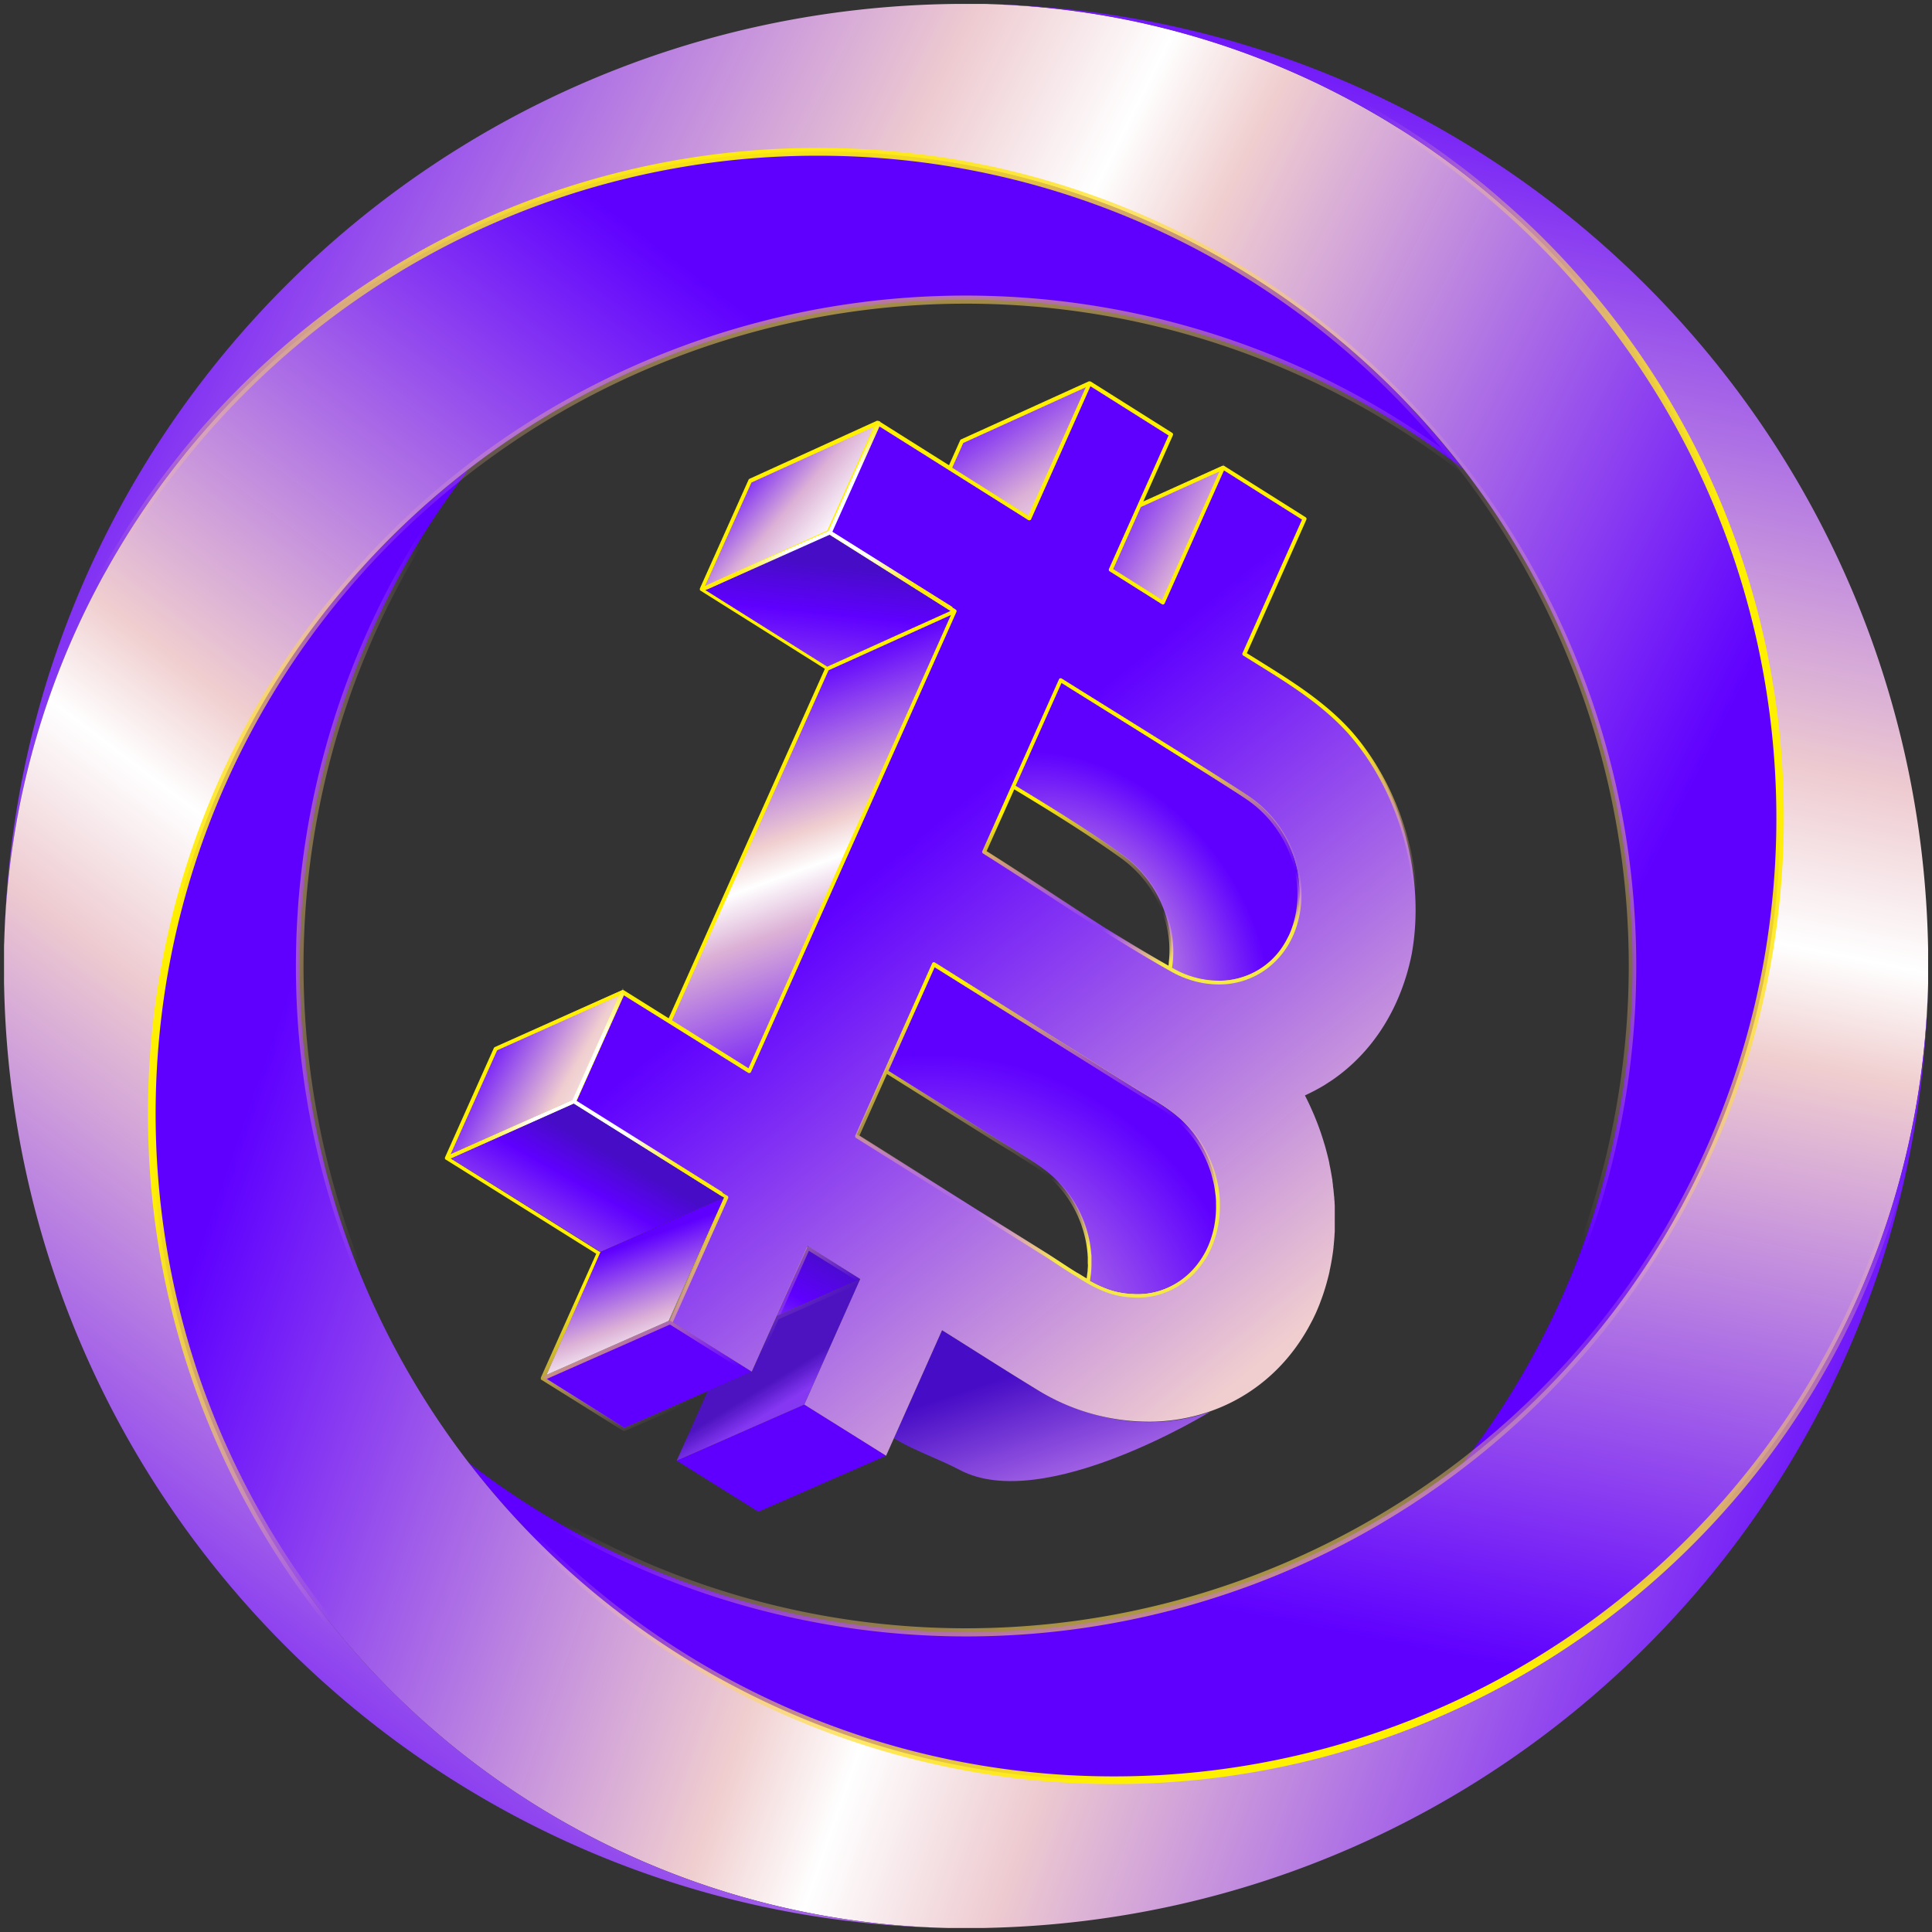 <svg xmlns="http://www.w3.org/2000/svg" xmlns:xlink="http://www.w3.org/1999/xlink" viewBox="0 0 781.57 781.58"><rect x="0" y="0" width="781.57" height="781.58" fill="#333333" stroke="none"/><defs><style>.cls-1{fill:#5f00ff;}.cls-2{fill:url(#未命名的渐变_367);}.cls-3{fill:url(#未命名的渐变_352);}.cls-4{fill:url(#未命名的渐变_482);}.cls-5{fill:url(#未命名的渐变_936);}.cls-6{fill:url(#未命名的渐变_351);}.cls-7{fill:url(#未命名的渐变_482-2);}.cls-8{fill:url(#未命名的渐变_482-3);}.cls-9{fill:url(#未命名的渐变_270);}.cls-10{fill:url(#未命名的渐变_262);}.cls-11{fill:url(#未命名的渐变_252);}.cls-12{fill:url(#未命名的渐变_250);}.cls-13{fill:url(#未命名的渐变_482-4);}.cls-14{fill:url(#未命名的渐变_415);}.cls-15{fill:url(#未命名的渐变_98);}.cls-16{fill:url(#未命名的渐变_513);}.cls-17{fill:url(#未命名的渐变_513-2);}.cls-18{fill:url(#未命名的渐变_353);}.cls-19{fill:url(#未命名的渐变_500);}.cls-20{fill:url(#未命名的渐变_169);}.cls-21{fill:url(#未命名的渐变_169-2);}.cls-22{fill:url(#未命名的渐变_169-3);}.cls-23{fill:url(#未命名的渐变_169-4);}.cls-24{fill:url(#未命名的渐变_98-2);}.cls-25{fill:url(#未命名的渐变_98-3);}.cls-26{fill:url(#未命名的渐变_104);}.cls-27{fill:url(#未命名的渐变_98-4);}.cls-28{fill:url(#未命名的渐变_498);}.cls-29{fill:url(#未命名的渐变_498-2);}</style><linearGradient id="未命名的渐变_367" x1="313.37" y1="558.19" x2="318.69" y2="566.83" gradientUnits="userSpaceOnUse"><stop offset="0" stop-color="#4e12c6" stop-opacity="0.96"/><stop offset="0.99" stop-color="#8537f2"/></linearGradient><linearGradient id="未命名的渐变_352" x1="342.79" y1="500.64" x2="320.18" y2="543.21" gradientUnits="userSpaceOnUse"><stop offset="0.17" stop-color="#470cc6"/><stop offset="0.64" stop-color="#5f00ff"/><stop offset="1" stop-color="#8738f2"/></linearGradient><linearGradient id="未命名的渐变_482" x1="127.89" y1="383.36" x2="602.76" y2="656.04" gradientUnits="userSpaceOnUse"><stop offset="0.14" stop-color="#5f00ff"/><stop offset="0.21" stop-color="#f0cecf"/><stop offset="0.26" stop-color="#fff"/><stop offset="0.58" stop-color="#dcb1d6"/><stop offset="1" stop-color="#5f00ff"/></linearGradient><linearGradient id="未命名的渐变_936" x1="290.76" y1="320.01" x2="367.91" y2="347.95" gradientUnits="userSpaceOnUse"><stop offset="0" stop-color="#5a37b3"/><stop offset="1" stop-color="#d8bcce"/></linearGradient><linearGradient id="未命名的渐变_351" x1="336.48" y1="226.9" x2="331.83" y2="272.13" gradientUnits="userSpaceOnUse"><stop offset="0.03" stop-color="#470cc6"/><stop offset="0.47" stop-color="#5f00ff"/><stop offset="1" stop-color="#8738f2"/></linearGradient><linearGradient id="未命名的渐变_482-2" x1="460.24" y1="243.25" x2="401.71" y2="155.46" xlink:href="#未命名的渐变_482"/><linearGradient id="未命名的渐变_482-3" x1="535.33" y1="247.37" x2="448.87" y2="195.49" xlink:href="#未命名的渐变_482"/><linearGradient id="未命名的渐变_270" x1="417.86" y1="553.33" x2="433.82" y2="601.22" gradientUnits="userSpaceOnUse"><stop offset="0" stop-color="#470cc6"/><stop offset="0.97" stop-color="#a767e7"/></linearGradient><linearGradient id="未命名的渐变_262" x1="372.15" y1="338.34" x2="531.77" y2="533.87" gradientUnits="userSpaceOnUse"><stop offset="0" stop-color="#5f00ff"/><stop offset="1" stop-color="#f0cecf"/></linearGradient><radialGradient id="未命名的渐变_252" cx="376.8" cy="558.2" r="131.63" gradientUnits="userSpaceOnUse"><stop offset="0" stop-color="#f0cecf"/><stop offset="1" stop-color="#5f00ff"/></radialGradient><radialGradient id="未命名的渐变_250" cx="436.75" cy="386.36" r="134.63" gradientTransform="translate(473.03 910.79) rotate(-127.78) scale(1 0.76)" gradientUnits="userSpaceOnUse"><stop offset="0" stop-color="#f0cecf"/><stop offset="0.66" stop-color="#5f00ff"/></radialGradient><linearGradient id="未命名的渐变_482-4" x1="1497.83" y1="227.96" x2="1449.28" y2="186.73" gradientTransform="translate(-1149.26)" xlink:href="#未命名的渐变_482"/><linearGradient id="未命名的渐变_415" x1="301.62" y1="254.98" x2="371.45" y2="448.52" gradientUnits="userSpaceOnUse"><stop offset="0.11" stop-color="#5f00ff"/><stop offset="0.41" stop-color="#f0cecf"/><stop offset="0.48" stop-color="#fff"/><stop offset="0.58" stop-color="#dcb1d6"/><stop offset="0.89" stop-color="#5f00ff"/></linearGradient><linearGradient id="未命名的渐变_98" x1="392.51" y1="410.66" x2="431.75" y2="466.52" gradientUnits="userSpaceOnUse"><stop offset="0" stop-color="#fff000"/><stop offset="0.92" stop-color="#fdb2c8" stop-opacity="0"/></linearGradient><linearGradient id="未命名的渐变_513" x1="388.52" y1="397.75" x2="440.39" y2="516.13" gradientUnits="userSpaceOnUse"><stop offset="0" stop-color="#fff000"/><stop offset="0.67" stop-color="#fdb2c8" stop-opacity="0"/><stop offset="0.92" stop-color="#f6e946"/></linearGradient><linearGradient id="未命名的渐变_513-2" x1="451.54" y1="315.08" x2="475.48" y2="395.89" xlink:href="#未命名的渐变_513"/><linearGradient id="未命名的渐变_353" x1="248.1" y1="457.91" x2="226.16" y2="496.92" gradientUnits="userSpaceOnUse"><stop offset="0.18" stop-color="#470cc6"/><stop offset="0.56" stop-color="#5f00ff"/><stop offset="1" stop-color="#8738f2"/></linearGradient><linearGradient id="未命名的渐变_500" x1="283.96" y1="594.72" x2="250.49" y2="502.5" gradientUnits="userSpaceOnUse"><stop offset="0.14" stop-color="#5f00ff"/><stop offset="0.21" stop-color="#f0cecf"/><stop offset="0.52" stop-color="#fff"/><stop offset="0.67" stop-color="#dcb1d6"/><stop offset="0.98" stop-color="#5f00ff"/></linearGradient><linearGradient id="未命名的渐变_169" x1="645.41" y1="396.6" x2="28.21" y2="88" gradientUnits="userSpaceOnUse"><stop offset="0" stop-color="#5f00ff"/><stop offset="0.4" stop-color="#f0cecf"/><stop offset="0.47" stop-color="#fff"/><stop offset="0.58" stop-color="#edcad0"/><stop offset="1" stop-color="#5f00ff"/></linearGradient><linearGradient id="未命名的渐变_169-2" x1="457.42" y1="643.54" x2="587.77" y2="-0.26" xlink:href="#未命名的渐变_169"/><linearGradient id="未命名的渐变_169-3" x1="106.35" y1="430.54" x2="747.49" y2="654.01" xlink:href="#未命名的渐变_169"/><linearGradient id="未命名的渐变_169-4" x1="425.95" y1="220.64" x2="46.86" y2="720.78" xlink:href="#未命名的渐变_169"/><linearGradient id="未命名的渐变_98-2" x1="706.99" y1="255.16" x2="587.27" y2="277.78" xlink:href="#未命名的渐变_98"/><linearGradient id="未命名的渐变_98-3" x1="541.31" y1="696.28" x2="499.41" y2="532.67" xlink:href="#未命名的渐变_98"/><linearGradient id="未命名的渐变_104" x1="63.18" y1="462.28" x2="156.96" y2="470.26" xlink:href="#未命名的渐变_98"/><linearGradient id="未命名的渐变_98-4" x1="281.35" y1="57.08" x2="294.66" y2="230" xlink:href="#未命名的渐变_98"/><radialGradient id="未命名的渐变_498" cx="237.25" cy="442.26" r="48.84" gradientUnits="userSpaceOnUse"><stop offset="0.49" stop-color="#fff"/><stop offset="1" stop-color="#feec0d"/></radialGradient><radialGradient id="未命名的渐变_498-2" cx="335.56" cy="208.75" r="44.43" xlink:href="#未命名的渐变_498"/></defs><g id="图层_2" data-name="图层 2"><g id="图层_1-2" data-name="图层 1"><polygon class="cls-1" points="358.46 588.9 306.78 611.55 273.75 590.88 325.38 568.2 325.94 568.56 358.46 588.9"/><polygon class="cls-2" points="348.03 517.41 325.38 568.2 273.75 590.88 286.3 562.76 304.14 554.91 314.22 532.33 348.03 517.41"/><polygon class="cls-3" points="348.03 517.41 314.22 532.33 326.81 504.11 348.03 517.41"/><polygon class="cls-4" points="251.93 400.49 232.6 443.67 232.1 444.79 180.65 467.75 200.46 423.54 251.93 400.49"/><path class="cls-5" d="M386.16,246.49q-34,76.13-68.05,152.27L303,432.52,270.78,412.3q22-49.24,44.05-98.48l19.69-44Z"/><polygon class="cls-6" points="386.16 246.49 334.52 269.81 283.66 237.84 335.22 214.43 386.16 246.49"/><polygon class="cls-7" points="440.71 154.35 421.17 198.09 416.31 208.98 384.14 188.73 389.01 177.85 440.71 154.35"/><polygon class="cls-8" points="494.78 188.41 475.27 232.15 470.41 243.04 449.27 229.73 454.13 218.84 460.87 203.74 494.78 188.41"/><path class="cls-9" d="M388.29,594.67c-8.63-4.57-18.11-7.64-26.68-12.83l.26-.57,19.23-43.15c12.78,8,25.48,16.15,38.34,24,14.76,9,41.32,19,70.1,9C489.54,571.11,422.1,612.59,388.29,594.67Z"/><polygon class="cls-1" points="304.14 554.91 286.3 562.76 252.54 577.62 219.48 556.95 271.02 534.17 271.75 534.63 292.94 547.89 304.14 554.91"/><path class="cls-10" d="M546.07,295.57l0-.05,0,0c-10.54-11.72-23.65-19.89-36.95-28.17l-2.65-1.64-3-1.9,24.34-54.62-32.91-20.74-19.51,43.74L470.41,243l-21.14-13.31,4.86-10.89,6.74-15.1,12.78-28.64-32.94-20.75-19.54,43.74L416.31,209l-32.17-20.25-29.2-18.38L335.41,214l-.19.44,50.94,32.06q-34,76.13-68.05,152.27L303,432.52,270.78,412.3l-18.85-11.81L232.6,443.67l-.5,1.12,61.61,38.59L271,534.17l.73.46,21.19,13.26,11.2,7,10.08-22.58,12.59-28.22L348,517.41,325.38,568.2l.57.36,32.51,20.34,3.15-7.06.26-.57,19.23-43.15c12.78,8,25.48,16.15,38.34,24a86.12,86.12,0,0,0,46.63,13h.35c25.21-.63,48.92-13.31,62.68-37.67l.7-1.28c.24-.44.47-.87.69-1.31l.54-1c.27-.54.53-1.09.79-1.63s.43-.91.63-1.36.33-.76.49-1.14c.32-.76.63-1.51.93-2.28l.43-1.15c.43-1.15.84-2.29,1.22-3.46s.73-2.33,1.07-3.51c.11-.38.21-.77.31-1.15s.22-.79.32-1.2l.3-1.18c.14-.56.27-1.13.38-1.68a.53.53,0,0,0,0-.16c.13-.57.25-1.13.36-1.7.08-.39.16-.79.23-1.18a0,0,0,0,1,0,0l.14-.79c.05-.26.1-.52.14-.78s.13-.79.19-1.19c.17-1.07.32-2.14.45-3.22,0-.14,0-.28.06-.42l0-.3c0-.31.08-.63.11-.94a2.48,2.48,0,0,1,0-.27c.11-1.06.2-2.13.27-3.2,0-.59.08-1.19.11-1.78,0-.42,0-.86,0-1.28,0-.22,0-.43,0-.65a.61.61,0,0,0,0-.14V496c0-.2,0-.4,0-.61,0-1.37,0-2.75,0-4.12,0-.51,0-1,0-1.52s0-.82,0-1.23c0-.13,0-.25,0-.38,0-.42,0-.84-.07-1.26,0-.1,0-.19,0-.29,0-.34,0-.67-.07-1l-.06-.82c0-.27,0-.54-.07-.81-.07-.75-.14-1.51-.22-2.26,0-.39-.09-.79-.14-1.18s-.06-.53-.1-.8a.28.28,0,0,0,0-.09c0-.1,0-.2,0-.3-.07-.52-.14-1-.22-1.54a.52.52,0,0,0,0-.18c0-.36-.1-.72-.16-1.08s-.12-.72-.18-1.08c-.18-1.05-.37-2.1-.58-3.15-.11-.53-.22-1.06-.32-1.57a.72.72,0,0,1,0-.19c-.22-1-.45-2-.69-2.95-.13-.52-.26-1-.4-1.55s-.32-1.2-.48-1.79-.32-1.13-.5-1.69-.34-1.16-.53-1.74-.36-1.15-.56-1.72c-.09-.29-.19-.58-.28-.86s-.21-.57-.3-.86c-.4-1.13-.82-2.27-1.26-3.4-.22-.56-.44-1.12-.67-1.68l-.33-.81c0-.11-.09-.22-.13-.33-.27-.61-.52-1.22-.8-1.83s-.43-1-.65-1.46-.45-1-.69-1.47c-.46-1-.93-1.94-1.42-2.89l-.19-.37a79.63,79.63,0,0,0,8-4.23c1-.66,2.06-1.34,3.08-2,17.39-12,27.86-30.35,32-50.32,0-.17.07-.33.1-.5C576.76,354.88,566.94,319.34,546.07,295.57ZM492.58,490.44c-.08,1.05-.19,2.1-.35,3.16-.09.63-.2,1.26-.32,1.89a39.54,39.54,0,0,1-2.6,8.32c-.14.3-.28.6-.43.9s-.16.35-.24.51-.29.56-.44.84l-.17.31-.18.32-.25.44c-.21.35-.42.7-.64,1.05-.37.6-.77,1.19-1.19,1.76A32,32,0,0,1,469.4,522a30.11,30.11,0,0,1-11.2,1.34,34.07,34.07,0,0,1-9.48-1.73l-.38-.13a49,49,0,0,1-8.19-3.83h0l0,0,0,0a.66.66,0,0,1-.13-.08l-1.12-.66c-.69-.4-1.37-.82-2.05-1.26l-.61-.37-.63-.4-.06,0c-4.28-2.61-8.44-5.48-12.54-8.08L380,479.81q-16.68-10.46-33.35-20.91l11.74-26.32h0l19.33-43.32,75.09,47.14,1.49.93c2.34,1.46,4.68,2.88,7,4.33,6,3.6,12.25,7.2,17.22,12a45.76,45.76,0,0,1,6.25,7.56.21.21,0,0,1,0,.06c.15.22.29.45.43.66l.09.14a47.92,47.92,0,0,1,3.88,7.58c.09.24.19.48.29.72l0,.11c.23.62.46,1.22.67,1.84.08.22.15.44.22.67s.21.66.31,1,.1.35.14.52.1.35.14.52.17.58.24.87.1.41.14.61a5.63,5.63,0,0,1,.14.59c.07.3.13.59.2.89s.16.75.22,1.13.13.77.19,1.15c.12.77.22,1.54.31,2.32s.14,1.55.17,2.32c0,.36,0,.73.05,1.09A43.28,43.28,0,0,1,492.58,490.44Zm29.67-113a33.33,33.33,0,0,1-1.55,3,8.57,8.57,0,0,1-.45.77c-8.1,13.45-23.45,18.17-37.89,13.89a39.75,39.75,0,0,1-8.07-3.41l-1.12-.63h0c-25.7-14.47-50.2-31.6-75.17-47.28l11.71-26.23.09-.22,19.2-43c14.57,9.16,68.06,42.26,76.21,48C522.35,334.37,530.9,357.73,522.25,377.48Z"/><path class="cls-11" d="M492.58,490.44c-.08,1.05-.19,2.1-.35,3.16-.09.63-.2,1.26-.32,1.89a39.54,39.54,0,0,1-2.6,8.32c-.14.3-.28.6-.43.9s-.16.35-.24.51-.29.56-.44.84l-.17.31-.18.32-.25.44c-.21.35-.42.7-.64,1.05-.37.6-.77,1.19-1.19,1.76A32,32,0,0,1,469.4,522a30.11,30.11,0,0,1-11.2,1.34,34.07,34.07,0,0,1-9.48-1.73l-.38-.13a49,49,0,0,1-8.19-3.83c.08-.62.46-3.25.51-3.87,0-.31,0-.62.07-.94s0-.49,0-.73,0-.62,0-.92,0-.74,0-1.12v0c0-.37,0-.74,0-1.1s0-.7,0-1,0-.85-.08-1.27-.05-.68-.09-1c-.06-.53-.12-1.07-.19-1.6s-.15-1.07-.24-1.6l0-.11c-.12-.71-.26-1.4-.41-2.1-.09-.4-.19-.79-.28-1.19-.19-.73-.38-1.45-.59-2.16-.15-.5-.3-1-.47-1.47,0-.11-.07-.22-.11-.33a3.4,3.4,0,0,0-.12-.34c-.09-.27-.18-.53-.28-.79s-.17-.45-.26-.68a46.83,46.83,0,0,0-9.89-15.62c-4.08-4.22-9.1-7.46-14.16-10.54-4.1-2.66-8.36-5.18-12.58-7.79l-1.48-.91-39.31-24.67-1.81-1.13,19.33-43.32,75.09,47.14,1.49.93c2.34,1.46,4.68,2.88,7,4.33,6,3.6,12.25,7.2,17.22,12a45.76,45.76,0,0,1,6.25,7.56.21.21,0,0,1,0,.06c.15.22.29.45.43.66l.09.14a47.92,47.92,0,0,1,3.88,7.58c.09.24.19.48.29.72l0,.11c.23.62.46,1.22.67,1.84.08.22.15.44.22.67s.21.66.31,1,.1.35.14.52.1.35.14.52.17.58.24.87.1.41.14.61a5.63,5.63,0,0,1,.14.59c.07.3.13.59.2.89s.16.75.22,1.13.13.77.19,1.15c.12.77.22,1.54.31,2.32s.14,1.55.17,2.32c0,.36,0,.73.05,1.09A43.28,43.28,0,0,1,492.58,490.44Z"/><path class="cls-12" d="M522.25,377.48a33.33,33.33,0,0,1-1.55,3,8.57,8.57,0,0,1-.45.77c-8.1,13.45-23.45,18.17-37.89,13.89a39.75,39.75,0,0,1-8.07-3.41l-1.12-.63a43,43,0,0,0-.77-18l-.3-1.14c0-.11-.06-.22-.1-.34s-.15-.51-.22-.77-.21-.66-.32-1a47.79,47.79,0,0,0-17.27-23.85c-14.2-10.24-29.26-19.51-44.4-28.65l19.2-43c14.57,9.16,68.06,42.26,76.21,48C522.35,334.37,530.9,357.73,522.25,377.48Z"/><polygon class="cls-13" points="284.82 237.84 336.38 214.43 356.11 170.35 304.54 193.85 284.82 237.84"/><path class="cls-14" d="M386.16,246.49q-34,76.13-68.05,152.27L303,432.52,270.78,412.3q22-49.24,44.05-98.48l19.69-44Z"/><path class="cls-15" d="M539.51,511.22c.06-.3.11-.57.14-.8.08-.42.14-.82.2-1.22.17-1.05.32-2.12.44-3.18q0-.28.06-.42c0-.16,0-.26,0-.31,0-.38.09-.7.12-1l0-.25c.12-1.17.21-2.22.27-3.23.05-.59.08-1.18.11-1.8,0-.42,0-.84.06-1.25,0-.24,0-.44,0-.65s0-.19,0-.28,0-.41,0-.58c0-1.46,0-2.86,0-4.17,0-.48,0-1,0-1.44v-.08c0-.43,0-.84,0-1.26l0-.37c0-.41,0-.82-.07-1.24a3.08,3.08,0,0,0,0-.33l0-.34c0-.23,0-.45,0-.63s0-.53-.07-.82,0-.4,0-.58l0-.26c-.06-.77-.14-1.52-.22-2.27,0-.41-.08-.82-.14-1.2s-.06-.51-.09-.74a1.55,1.55,0,0,0,0-.18l0-.3c-.07-.51-.14-1-.21-1.5,0-.09,0-.16,0-.22,0-.28-.08-.5-.11-.72l-.06-.36-.18-1.09c-.18-1.06-.37-2.13-.59-3.19l-.34-1.63.73-.3h0l-.75.17c-.22-1-.45-2-.69-3-.13-.53-.26-1.06-.4-1.57s-.32-1.21-.49-1.82l-.06-.2c-.15-.5-.29-1-.44-1.48s-.35-1.18-.53-1.75-.37-1.17-.56-1.73l-.34-1c-.09-.23-.17-.47-.26-.74-.42-1.19-.83-2.31-1.27-3.42-.22-.56-.44-1.13-.67-1.68l-.39-1a2.07,2.07,0,0,0-.08-.2l-.21-.49c-.19-.45-.38-.9-.58-1.35l-.67-1.48-.11-.23-.57-1.24c-.3-.62-.6-1.24-.91-1.86l-.35-.7.71-.34c2.3-1.11,4.54-2.32,6.66-3.61,1-.62,2-1.3,3.09-2.05C555.86,427,567.33,409,571.78,387.54c.05-.2.08-.37.11-.55,5.75-31.41-4.12-67.19-25.15-91.15l-.1-.11c-10.64-11.83-24.1-20.2-37.11-28.3l-5.13-3.19.28-.62,23.79-53.38a.78.78,0,0,0-.3-1l-32.9-20.74,0,0-.2-.07.1-.78h0l-.18.76h-.17l-.14,0-.06,0-.1,0-32,14.46,11.95-26.77a.77.77,0,0,0-.29-1l-32.9-20.73-.07,0a1,1,0,0,0-.22-.09.67.67,0,0,0-.24,0l-.15,0-.05,0-.1,0-51.65,23.47a.82.82,0,0,0-.39.39l-4.5,10.07-28.4-17.88-.1-.05-.18-.06-.08,0H355l-.16,0,0,0-.11,0-51.52,23.47a.82.82,0,0,0-.39.39l-19.7,44a.65.65,0,0,0,0,.15l0,.13v0a1.62,1.62,0,0,1,0,.18.54.54,0,0,0,0,.12l.06.09.09.13.06,0,.08.06.07.06,50.22,31.56-.27.61q-9.56,21.39-19.14,42.78L270.5,411.94l-18.18-11.38-.12,0,.08-.78h0l-.18.75h-.17l-.09,0-.17-.75h0l0,.41.13.33-.21.07-51.41,23a.8.8,0,0,0-.4.39L180,468.25a.81.81,0,0,0,0,.11l0,.14v0a.77.77,0,0,1,0,.18.51.51,0,0,0,0,.11l0,0a.79.79,0,0,0,.12.18l.06.06.08.06.06,0,60.88,38.11-22.41,50.11,0,.14,0,.08v.15a.49.49,0,0,0,0,.12l0,.11,0,.07a1,1,0,0,0,.11.15l0,0,.09.06.07,0,33,20.63a.77.77,0,0,0,.72.06L284.85,565l-11.74,26.29,0,.17,0,.13a.07.07,0,0,1,0,0,1.53,1.53,0,0,1,0,.18l.05.1,0,.07a.48.48,0,0,0,.11.15l.05.06.09.06.06,0,33,20.63a.77.77,0,0,0,.72.06l51.71-22.66.14-.08.05,0a.73.73,0,0,0,.2-.26l2.79-6.26.74.42a141.83,141.83,0,0,0,13.88,6.68c3.81,1.66,7.69,3.36,11.34,5.3,5.78,3.06,12.86,4.62,21.06,4.62,11.86,0,26.29-3.25,42.88-9.65A261.21,261.21,0,0,0,490,572.54l.23-.13c16.79-5.95,30.48-17.62,39.6-33.76l.65-1.18,0-.1c.22-.4.43-.79.63-1.18l.62-1.21c.27-.54.54-1.09.79-1.62s.43-.93.66-1.42.31-.74.49-1.13c.31-.76.62-1.53.92-2.3l.44-1.14c.43-1.16.84-2.31,1.23-3.5s.75-2.37,1.07-3.51c.1-.34.19-.67.28-1l.11-.42.26-1c.1-.4.2-.8.29-1.18.14-.56.27-1.12.38-1.67,0-.11,0-.16.06-.21.12-.59.25-1.15.35-1.67s.16-.78.23-1.16l.78,0h0l-.76-.14Zm-46.2-320.49-23.17,51.94L450.33,230.2l11.2-25.1ZM389.67,179.2l49.57-22.53L416,208.61,385.2,189.2ZM304,195.2l49.44-22.52-18.78,41.94-49.42,22.44Zm-18.67,43.52,49.87-22.64,49.36,31.07L334.65,269.7ZM272.1,412.16l43.51-97.26,19.45-43.47.12-.26,49.51-22.37L381,257.14q-31.74,71-63.49,142.07-7.19,16.07-14.36,32.13l-.36.82-30.92-19.39Zm-71,12.74.27-.12,49.08-22L231.59,445l-49.33,22Zm-18.76,43.73,49.75-22.2,60,37.61.72.45-49.93,22-.64-.31-.35-.21Zm60.45,39,.44-.89-.33-.27,49.93-22-.6,1.19L270.5,534.35l-.27.12-49.15,21.72Zm9.86,69.9L221.2,557.83l49.82-22,31.54,19.74-1.89.83ZM287,564.12l17.62-7.76.05,0,.12-.09a.9.9,0,0,0,.17-.24l10-22.31,31.69-14-21.71,48.68L322,569.62l-46.7,20.51Zm28.86-32.55L327.22,506l19.23,12Zm-8.91,79.87-31.44-19.67,49.91-21.92,31.5,19.7Zm171.71-34.3c-10.49,5.53-26.46,13.1-43,17.78-10,2.82-18.89,4.23-26.67,4.23s-14.68-1.46-20.22-4.39c-3.72-2-7.64-3.69-11.44-5.35a139.19,139.19,0,0,1-14-6.75l-.61-.35L381.52,540l.75.47q5.46,3.43,10.91,6.88l.44.27c8.33,5.26,16.95,10.7,25.49,15.93.89.54,1.78,1.07,2.72,1.59.49.28,1,.56,1.46.81l.32.17.92.49a89.13,89.13,0,0,0,16.79,6.77,80.23,80.23,0,0,0,36.8,2.28l4.9-.87Zm60.64-76.46c-.07,1-.15,2-.27,3.16l0,.26c0,.29-.06.58-.1.92v.09a1.62,1.62,0,0,1,0,.2,4.49,4.49,0,0,1-.06.48c-.13,1.09-.28,2.13-.44,3.17-.06.39-.12.78-.2,1.21,0,.22-.08.47-.13.76l-.13.7-.78,0,.76.14c-.07.38-.14.77-.23,1.19s-.23,1.1-.35,1.66h0v.07h0l-.5-.08.48.17c-.12.55-.24,1.1-.39,1.67-.08.36-.18.73-.27,1.1s-.18.71-.27,1l-.11.42c-.08.31-.17.62-.27,1-.32,1.12-.67,2.29-1.06,3.47s-.78,2.29-1.21,3.43c-.13.37-.28.75-.42,1.13-.3.76-.6,1.51-.91,2.24l-.48,1.12,0,.09c-.2.43-.39.86-.6,1.29s-.51,1.07-.78,1.59l-.57,1.13c-.23.45-.43.82-.64,1.21l-.14.24-.56,1c-13,23-35.64,36.62-62.09,37.28h-.3a80.62,80.62,0,0,1-20-2.11l-1.1-.27-.25-.06-1.13-.29-1.46-.41-.29-.08a93.28,93.28,0,0,1-17-6.87l-1.15-.62c-.61-.33-1.23-.68-1.84-1s-1.34-.77-2-1.18l-1-.59c-8.41-5.17-17-10.6-24.6-15.39l-12.78-8a.76.76,0,0,0-.64-.09.79.79,0,0,0-.48.43l-22.27,50-31.76-19.88,22.38-50.17a1.37,1.37,0,0,0,.05-.19l0-.09s0-.1,0-.17a.72.72,0,0,0-.18-.37l-.05,0-.11-.1-.08,0-21.15-13.26a.76.76,0,0,0-.64-.08.75.75,0,0,0-.48.42l-22.3,50-31.8-19.89,22.44-50.23a1.49,1.49,0,0,0,0-.18.81.81,0,0,0,0-.22.91.91,0,0,0-.18-.37l-.05-.06-.12-.09-.06,0-61-38.2,19.19-42.87L302.68,434a.69.69,0,0,0,.19.07,1.15,1.15,0,0,0,.2,0h.05a.56.56,0,0,0,.2,0,.77.77,0,0,0,.48-.42l15.09-33.76Q351.47,327,384,254.09l2.92-6.57a.77.77,0,0,0,.05-.17.79.79,0,0,0,0-.22.91.91,0,0,0-.07-.23l-.1-.14-.06-.07-.11-.08-.07-.05-50.31-31.65,19.09-42.65.76.47L416,210.41a.84.84,0,0,0,.18.07l.2,0h.07l.18,0a.79.79,0,0,0,.49-.42l24-53.81,31.61,19.91-24.11,54a.8.8,0,0,0,.09.79,1,1,0,0,0,.21.19l21.14,13.31.19.08.21,0h0a.56.56,0,0,0,.2,0,.77.77,0,0,0,.48-.42l24-53.81,31.58,19.9-24.07,54a.79.79,0,0,0,.3,1l5.69,3.54c12.93,8,26.29,16.36,36.79,28l.07.08c20.75,23.66,30.47,58.92,24.81,89.86h0c0,.16-.06.31-.1.5C565.9,408.28,554.65,426,538.59,437c-1.1.76-2.09,1.41-3,2a80.77,80.77,0,0,1-7.94,4.2.77.77,0,0,0-.41.44.81.81,0,0,0,0,.61l.19.38c.49.94,1,1.91,1.42,2.87.18.37.35.74.52,1.11l.15.34c.23.49.44,1,.66,1.46s.39.89.58,1.33l.66,1.6c.23.57.45,1.13.67,1.69.42,1.08.83,2.17,1.24,3.34.09.28.18.53.27.78l.32,1c.19.57.38,1.13.56,1.71s.36,1.14.53,1.73.29,1,.43,1.47l0,.19c.17.6.33,1.19.49,1.8s.26,1,.39,1.54c.23.94.46,1.91.67,2.87,0,.1,0,.15,0,.18l.33,1.61c.21,1,.4,2.09.58,3.14l.18,1.06.06.37c0,.23.07.46.1.69a.68.68,0,0,0,0,.14c.09.56.16,1.07.23,1.61l0,.38c0,.23.07.46.09.71l0,.09c0,.37.09.75.13,1.16.08.77.16,1.49.22,2.23l0,.28a4.38,4.38,0,0,1,0,.51l-.76.16.77-.07c0,.24,0,.48.06.77s0,.36,0,.55l0,.44a1.7,1.7,0,0,1,0,.21c0,.47.06.88.07,1.32l0,.39c0,.38,0,.77,0,1.19v.19l0,1.31c0,1.25,0,2.58,0,4h.76l0,1.55-1.26.06.42,0c0,.42,0,.82-.06,1.26C539.33,499.54,539.3,500.1,539.26,500.68Z"/><path class="cls-16" d="M457.44,439.09l-2.64-1.64-76.58-48.07a.78.78,0,0,0-.41-.12.85.85,0,0,0-.23,0,.82.82,0,0,0-.48.43L346,459.35a.81.81,0,0,0,.3,1l12.5,7.83,20.86,13.08,42.92,26.91c1.61,1,3.22,2.09,4.85,3.16,2.49,1.63,5.05,3.32,7.68,4.92l.08,0,.46.3,1,.65.73.46.76.45.27.16,1.1.66.2.12.11.06a48.68,48.68,0,0,0,8.25,3.85l.43.15a34.23,34.23,0,0,0,9.64,1.76c.74.05,1.46.08,2.16.08a31,31,0,0,0,9.34-1.45,32.42,32.42,0,0,0,16.75-12.34c.42-.57.83-1.16,1.24-1.83l.62-1,.44-.78a2.8,2.8,0,0,0,.2-.37l.05-.08c.14-.26.27-.52.39-.76a4.72,4.72,0,0,0,.25-.51c.16-.33.31-.64.46-1a40.41,40.41,0,0,0,2.15-6.28c.18-.72.35-1.45.49-2.19s.24-1.29.33-1.92c.16-1.06.28-2.15.36-3.22a44.86,44.86,0,0,0,.1-4.51l0-.4c0-.23,0-.46,0-.67,0-.76-.09-1.53-.18-2.4s-.19-1.55-.31-2.35l0-.14c-.06-.35-.11-.69-.17-1s-.15-.8-.23-1.16-.13-.61-.19-.85-.1-.47-.14-.62-.1-.46-.15-.62q-.12-.51-.24-.9l-.13-.49c-.05-.22-.1-.41-.16-.6s-.21-.68-.31-1-.16-.49-.23-.69c-.21-.64-.44-1.26-.69-1.91l-.33-.82c-.27-.66-.55-1.32-.85-2a48,48,0,0,0-3.07-5.69l-.11-.17-.12-.2c-.11-.16-.21-.33-.32-.48l0-.08a46.66,46.66,0,0,0-6.35-7.68c-4.64-4.51-10.39-8-15.95-11.29l-1.39-.83-3.88-2.41ZM440.11,512v0L440,513.6c0,.3,0,.6-.07.91l-.34,2.67-3.14-1.92L436,515l-.06,0c-2.65-1.61-5.21-3.3-7.69-4.93-1.63-1.07-3.26-2.14-4.88-3.17l-42.92-26.92Q370,473.4,359.63,466.85l-11.93-7.48,11.11-24.89,1.06.66,17.05,10.7,23.74,14.88c1.2.75,2.41,1.48,3.61,2.21l.5.31c2.81,1.71,5.7,3.47,8.5,5.29,4.82,2.93,9.89,6.16,14,10.4a46.13,46.13,0,0,1,9.74,15.4c.09.2.17.41.25.63l.31.88c0,.07,0,.11.06.15l0,.1a2.39,2.39,0,0,1,.11.32c.13.35.24.72.35,1.08l.11.34c.21.71.4,1.43.57,2.12l.28,1.17c.15.71.29,1.39.42,2.13v.05c.09.55.17,1.07.24,1.58s.13,1.06.18,1.6q.06.48.09,1c0,.38.05.76.07,1.15v.09c0,.35,0,.69,0,1s0,.72,0,1.12S440.11,511.6,440.11,512Zm22.27-68c5.49,3.29,11.16,6.69,15.67,11.08a44.37,44.37,0,0,1,6.14,7.43l.07.09.28.43.17.27a47.83,47.83,0,0,1,3.85,7.49l.33.83c.23.61.45,1.21.67,1.84.06.2.14.41.22.66s.2.63.3,1l.13.5.15.56c.07.25.15.52.23.85,0,.15.08.33.13.56a5.9,5.9,0,0,1,.15.63c.06.25.12.54.19.86s.15.7.21,1.1.12.65.17,1l0,.11c.12.78.21,1.54.3,2.29s.14,1.58.18,2.32c0,.2,0,.42,0,.64l0,.4a41.4,41.4,0,0,1-.1,4.33h0c-.08,1-.19,2.09-.34,3.11-.09.61-.2,1.24-.32,1.86a39.21,39.21,0,0,1-2.54,8.13c-.14.3-.27.6-.44.93-.06.14-.14.3-.23.48l-.38.74-.05.09-.16.28-.51.9-.53.87c-.39.62-.76,1.18-1.18,1.74a31,31,0,0,1-16,11.77,29,29,0,0,1-8.84,1.38c-.69,0-1.38,0-2.08-.07a33.3,33.3,0,0,1-7-1c-.75-.2-1.5-.42-2.24-.66l-.24-.09-.19-.06a46.25,46.25,0,0,1-7.14-3.25l-.47-.26.08-.53c.15-1.1.33-2.42.36-2.84s.06-.66.08-1l.08-1.72c0-.36,0-.74,0-1.15s0-.75,0-1.12,0-.71,0-1.08v-.1c0-.39,0-.79-.07-1.17s-.06-.71-.1-1c-.05-.55-.12-1.1-.19-1.64s-.15-1.08-.24-1.62l0-.1c-.13-.74-.27-1.44-.43-2.18l-.28-1.2c-.18-.73-.38-1.46-.6-2.2l-.09-.29c-.14-.44-.25-.81-.38-1.18l-.13-.37c0-.13-.06-.21-.1-.31l-.29-.8c-.08-.24-.17-.47-.26-.67a47.76,47.76,0,0,0-10.06-15.9c-4.23-4.38-9.37-7.66-14.28-10.64-2.81-1.83-5.71-3.6-8.51-5.31q-2.06-1.25-4.1-2.5l-17.8-11.16-23-14.42-1.23-.78,18.69-41.88L454,438.76l3.06,1.89.32.21c1.21.74,2.41,1.48,3.62,2.24Z"/><path class="cls-17" d="M521,382.51c.19-.29.35-.57.47-.8a33.16,33.16,0,0,0,1.6-3.14l.05-.09c8.31-19.21.86-43.23-17.36-56-6-4.18-35.72-22.71-57.44-36.25l-.18-.11c-7.94-4.94-14.69-9.15-18.62-11.62a.75.75,0,0,0-.41-.12.91.91,0,0,0-.23,0,.79.79,0,0,0-.48.43l-31,69.47a.78.78,0,0,0,.3,1c8.33,5.24,16.77,10.73,24.92,16l.21.14c16.23,10.58,33,21.51,50.08,31.12l.09.05,1,.58a40.51,40.51,0,0,0,8.24,3.47c.45.14.9.26,1.36.38a37.46,37.46,0,0,0,9.38,1.22,32.1,32.1,0,0,0,21.12-7.63A33.1,33.1,0,0,0,521,382.51Zm-48.16,7-.13,1.16-1-.58c-16.52-9.41-33.26-20.32-48-29.94l-.17-.12c-7.8-5.07-15.85-10.32-23.84-15.36l-.57-.35,11.18-25,.75.45c13.2,8,28.49,17.35,42.85,27.7a47,47,0,0,1,17,23.5c.12.36.22.65.31,1s.15.49.22.74.07.24.09.33l.3,1.13A42.43,42.43,0,0,1,472.8,389.53Zm20.13,7.2a36.48,36.48,0,0,1-10.28-1.52,39.15,39.15,0,0,1-7.91-3.34l-.64-.36.08-.53a43.87,43.87,0,0,0-1-17.25l-.3-1.14a3.37,3.37,0,0,0-.1-.34c-.07-.27-.14-.5-.21-.73l-.33-1a48.61,48.61,0,0,0-17.56-24.28c-14.43-10.41-29.91-19.89-43.28-28l-.59-.35,18.56-41.58.76.47c4,2.51,10,6.25,16.92,10.56l.5.31c21.66,13.5,51.33,32,57.24,36.12,1.09.77,2.17,1.59,3.19,2.44,15.37,12.86,21.09,34.62,13.6,51.74h0c-.46,1-1,2-1.54,3-.11.21-.25.44-.43.72A30.66,30.66,0,0,1,492.93,396.73Z"/><polygon id="上" class="cls-18" points="182.36 468.63 242.92 506.45 292.85 484.49 232.11 446.43 182.36 468.63"/><polygon id="下" class="cls-19" points="242.92 506.45 221.08 556.19 270.5 534.35 292.85 484.49 242.92 506.45"/><path class="cls-20" d="M720.16,330.94a328.66,328.66,0,0,1-128.33,260.9A329.36,329.36,0,0,0,102.74,153.27c-1.07,1-2.15,2.07-3.21,3.12-.62.61-1.22,1.22-1.82,1.83Q89.13,166.8,81.2,176c-1,1.13-2,2.27-2.91,3.42s-1.76,2.11-2.63,3.17q-1.53,1.88-3,3.78c-.94,1.16-1.86,2.35-2.76,3.53-.62.78-1.22,1.58-1.81,2.37-1.23,1.62-2.45,3.26-3.64,4.91-.62.85-1.24,1.7-1.85,2.57-1.14,1.58-2.25,3.17-3.35,4.78-.83,1.2-1.64,2.39-2.44,3.6-.59.88-1.17,1.76-1.74,2.65-1.11,1.68-2.21,3.4-3.28,5.12-.63,1-1.25,2-1.85,3-.16.25-.31.49-.46.75-.71,1.16-1.42,2.33-2.1,3.5-.07.1-.13.21-.19.31-.56.93-1.1,1.86-1.63,2.8-.28.46-.55.93-.81,1.4-.45.78-.89,1.56-1.32,2.35-.3.51-.59,1-.87,1.54-.67,1.2-1.32,2.41-2,3.63s-1.29,2.41-1.92,3.63q-3.77,7.19-7.15,14.59c-.32.68-.64,1.37-.94,2.05l-.93,2.09c-.61,1.38-1.22,2.77-1.81,4.16-.48,1.12-.94,2.22-1.41,3.35l-.87,2.12q-4.05,10-7.45,20.31c-.22.67-.44,1.33-.65,2q-1.45,4.45-2.76,9c-.41,1.42-.82,2.83-1.2,4.24-.27.93-.52,1.87-.76,2.81-.16.55-.3,1.1-.44,1.64-.2.75-.39,1.49-.58,2.23Q11,312,10.41,314.6l-.36,1.53c-.31,1.34-.62,2.7-.92,4.06C7.78,326.38,6.61,332.66,5.6,339c-.12.77-.24,1.55-.35,2.32q-1.23,8.11-2,16.36c-.15,1.57-.31,3.14-.43,4.72s-.27,3.31-.39,5-.2,3-.29,4.53q-.27,4.75-.4,9.56C6.6,172.28,176.51,4,386.29,1.59c1.49,0,3,0,4.5,0s3,0,4.5,0l2.44,0c.81,0,1.62,0,2.43.06,3.2.09,6.38.23,9.56.4,1.51.09,3,.18,4.52.29q13.18.93,26,2.87c.78.11,1.54.24,2.31.36l2.66.43,2.33.4c2.17.38,4.35.77,6.51,1.19l2.28.46q4.58.91,9.07,2l1.54.35c1.18.28,2.34.56,3.5.86l2.26.56q9,2.33,17.85,5.12l2.18.7,1.5.49,1.71.57,1.17.4,3.61,1.25q12.93,4.58,25.34,10.19l2.07.93,3.09,1.45c.66.3,1.31.61,2,.93l2,1q3.08,1.51,6.11,3.07c.73.37,1.46.75,2.18,1.14s1.71.89,2.55,1.35c1.19.63,2.38,1.27,3.56,1.93s2.07,1.15,3.11,1.74l.77.44c.78.44,1.56.89,2.33,1.35s1.47.84,2.21,1.28l.32.19c1.17.69,2.34,1.39,3.5,2.11s2.27,1.39,3.41,2.1L568,53.22c.94.59,1.88,1.2,2.81,1.82s1.77,1.15,2.65,1.74L576.73,59q1.72,1.18,3.45,2.4c1.2.85,2.39,1.69,3.58,2.56a.57.57,0,0,0,.13.08c.94.7,1.89,1.39,2.83,2.1,1.51,1.11,3,2.23,4.47,3.36.78.59,1.55,1.19,2.32,1.8q4.56,3.57,9,7.3l3,2.56q1.69,1.47,3.38,2.95,3.36,3,6.63,6,1.63,1.53,3.25,3.08c2.44,2.35,4.85,4.72,7.21,7.14.77.78,1.53,1.57,2.29,2.36,2.43,2.53,4.83,5.11,7.17,7.71,1.62,1.79,3.23,3.6,4.8,5.43q5.9,6.84,11.42,14A327.84,327.84,0,0,1,720.16,330.94Z"/><path class="cls-21" d="M780,390.79c0,1.51,0,3,0,4.51,0,.81,0,1.63,0,2.44l-.06,2.42A329.36,329.36,0,0,1,189.71,591.82,329.38,329.38,0,1,0,400.16,1.69C608.5,6.59,776.32,175.21,780,383.85c0,.81,0,1.62,0,2.44Q780,388.54,780,390.79Z"/><path class="cls-22" d="M779.89,400.16C775,607.68,607.68,775,400.16,779.89l-2.43.06-2.44,0c-1.49,0-3,0-4.5,0s-3,0-4.5,0l-2.44,0-2.42-.06a329.35,329.35,0,0,1-191.7-590.15A329.39,329.39,0,1,0,779.89,400.16Z"/><path class="cls-23" d="M66.84,390.79a329.42,329.42,0,0,0,314.59,389.1C173.9,775,6.57,607.68,1.69,400.16c0-.81-.05-1.61-.06-2.42s0-1.63,0-2.44c0-1.5,0-3,0-4.51s0-3,0-4.5c0-.82,0-1.63,0-2.44s0-1.61.06-2.42q.14-4.8.4-9.56c.09-1.51.18-3,.29-4.53s.24-3.32.39-5,.28-3.15.43-4.72Q4,349.43,5.25,341.3c.12-.77.24-1.55.35-2.32,1-6.32,2.18-12.6,3.53-18.79.31-1.36.61-2.72.92-4.06l.36-1.53q.62-2.61,1.28-5.22c.19-.74.38-1.48.58-2.23.14-.54.28-1.09.44-1.64.24-.94.49-1.88.76-2.81.38-1.41.79-2.82,1.2-4.24q1.3-4.51,2.76-9c.21-.67.43-1.34.65-2q3.41-10.31,7.45-20.31l.87-2.12c.47-1.13.93-2.23,1.41-3.35.59-1.39,1.2-2.78,1.81-4.16l.93-2.09c.31-.68.62-1.37.94-2.05q3.39-7.4,7.15-14.59.95-1.83,1.92-3.63c.65-1.22,1.31-2.43,2-3.63.28-.52.57-1,.87-1.54.43-.79.87-1.57,1.32-2.35.26-.47.53-.94.81-1.4.53-.94,1.07-1.87,1.63-2.8.06-.1.12-.21.19-.31.69-1.17,1.39-2.34,2.1-3.5.15-.26.3-.5.46-.75.6-1,1.22-2,1.85-3,1.07-1.72,2.17-3.44,3.28-5.12l1.74-2.65c.8-1.21,1.62-2.4,2.44-3.6,1.1-1.61,2.21-3.2,3.35-4.78.61-.87,1.23-1.72,1.85-2.57,1.19-1.65,2.41-3.29,3.64-4.91.6-.79,1.2-1.59,1.81-2.37.91-1.18,1.83-2.37,2.76-3.53s2-2.53,3-3.78c.87-1.06,1.75-2.12,2.63-3.17s1.93-2.29,2.91-3.42q7.92-9.22,16.51-17.81c.6-.63,1.21-1.23,1.82-1.83l3.21-3.12a329.26,329.26,0,0,1,489.08,36.45,329.44,329.44,0,0,0-525,201.07Z"/><path class="cls-24" d="M583.25,600.41l7.36-9.52A327.81,327.81,0,0,0,130.82,131.1a330.93,330.93,0,0,0-27,23.29c-1.06,1-2.13,2.06-3.19,3.11q-.91.9-1.8,1.8c-5.63,5.63-11.16,11.59-16.45,17.74q-1.47,1.69-2.89,3.4c-.88,1.05-1.76,2.1-2.61,3.16q-1.53,1.88-3,3.76c-.86,1.06-1.75,2.21-2.75,3.51-.62.79-1.21,1.58-1.79,2.36-1.2,1.57-2.42,3.22-3.64,4.89l-.09.12-1.74,2.43c-1.1,1.53-2.19,3.08-3.34,4.77-.83,1.19-1.63,2.38-2.43,3.58-.59.88-1.16,1.74-1.72,2.62-1.11,1.67-2.2,3.39-3.28,5.11-.62,1-1.23,2-1.84,3l-.45.73c-.71,1.17-1.41,2.33-2.09,3.49l0,.09-.09.13,0,.09c-.56.94-1.09,1.86-1.62,2.78-.29.49-.55.93-.8,1.39-.45.79-.9,1.56-1.31,2.33-.32.55-.6,1-.87,1.54-.69,1.22-1.33,2.42-2,3.63s-1.29,2.4-1.91,3.61c-2.46,4.7-4.86,9.59-7.12,14.53-.33.68-.63,1.36-.93,2s-.63,1.38-.93,2.07c-.62,1.39-1.22,2.77-1.81,4.16-.47,1.11-.93,2.21-1.39,3.33-.27.65-.54,1.29-.8,1.94l-.07.18c-2.66,6.55-5.15,13.35-7.42,20.21l-.17.52c-.16.48-.32,1-.47,1.45-1,3-1.89,6-2.76,8.95l0,.17c-.38,1.34-.77,2.69-1.14,4q-.39,1.39-.75,2.79c-.15.52-.28,1-.41,1.52l-.09.33c-.17.67-.35,1.34-.51,2q-.66,2.6-1.28,5.19l-.35,1.53c-.32,1.34-.63,2.69-.92,4-1.32,6.06-2.5,12.35-3.51,18.71-.13.76-.25,1.53-.36,2.29-.81,5.36-1.49,10.84-2,16.29-.15,1.57-.3,3.13-.43,4.69s-.27,3.31-.39,4.95-.2,3-.28,4.51c-.18,3.16-.31,6.36-.4,9.5h0l-3.1-.09h0A390.74,390.74,0,0,1,386.27,0c3,0,6,0,9.05,0l2.26,0h.18l2.45.06c3.2.09,6.43.23,9.59.41,1.52.08,3,.18,4.56.29,8.71.61,17.51,1.58,26.15,2.88l1.6.24,3.39.55,2.34.4c2.41.42,4.55.81,6.55,1.2l2.31.46c2.94.59,6,1.26,9.1,2l1.53.35,3.53.86.23.06,2,.51c6,1.54,12,3.27,17.94,5.14l2.06.66.13.05,1.52.49,1.71.58,1.18.4c1.2.4,2.41.82,3.62,1.25,8.56,3,17.12,6.47,25.46,10.23.68.31,1.38.62,2.08.95,1,.47,2.07,1,3.1,1.45l2,.93,2.06,1c2,1,4,2,6.14,3.08.73.37,1.47.76,2.2,1.15s1.71.89,2.57,1.36c1.18.63,2.37,1.28,3.56,1.94s2.08,1.15,3.13,1.75l.24.13.56.32,2.32,1.34c.72.4,1.47.84,2.21,1.29l.13.07.21.13c1.18.69,2.34,1.39,3.51,2.11s2.27,1.39,3.41,2.11c.89.55,1.78,1.11,2.66,1.68s1.87,1.2,2.81,1.82,1.77,1.15,2.66,1.75c1.12.74,2.23,1.5,3.33,2.25s2.32,1.6,3.47,2.41,2.38,1.69,3.57,2.55l.16.11,2.85,2.11c1.35,1,2.78,2.06,4.48,3.37.79.59,1.56,1.2,2.34,1.81,3.12,2.44,6.16,4.91,9,7.34,1,.84,2,1.7,3,2.57l.12.1c1.09,1,2.19,1.9,3.27,2.86,2.44,2.17,4.62,4.15,6.66,6l3.26,3.09c2.62,2.52,5,4.86,7.25,7.17l2.12,2.19.17.18c2.49,2.58,4.91,5.19,7.21,7.75,1.62,1.79,3.25,3.62,4.82,5.45,3.92,4.55,7.78,9.28,11.48,14.07a329.46,329.46,0,0,1,68.8,202,333.72,333.72,0,0,1-5.45,60.13,330.19,330.19,0,0,1-123.48,202ZM330.93,59.86A330.24,330.24,0,0,1,593,188.77a330.51,330.51,0,0,1,7.21,394.34,326.87,326.87,0,0,0,113-192.6,330.12,330.12,0,0,0-12.65-167.13,326.71,326.71,0,0,0-50.1-92.57c-3.67-4.74-7.49-9.43-11.38-13.93-1.56-1.81-3.16-3.63-4.77-5.4-2.28-2.54-4.68-5.12-7.14-7.68l-.16-.17-2.12-2.18c-2.24-2.28-4.58-4.61-7.17-7.1l-3.24-3.07c-2-1.88-4.17-3.84-6.6-6-1.07-1-2.16-1.89-3.24-2.83l-.12-.11c-1-.85-2-1.7-3-2.54-2.86-2.41-5.87-4.85-9-7.27-.77-.61-1.53-1.2-2.3-1.79-1.69-1.29-3.1-2.36-4.44-3.34-.94-.71-1.87-1.39-2.8-2.07l-.16-.11c-1.19-.86-2.37-1.7-3.56-2.54s-2.29-1.61-3.44-2.39-2.19-1.49-3.3-2.23c-.88-.59-1.75-1.17-2.62-1.73l-2.81-1.81c-.87-.57-1.74-1.12-2.62-1.66q-1.69-1.07-3.39-2.1c-1.17-.72-2.32-1.41-3.48-2.09l-.36-.21c-.7-.42-1.42-.85-2.15-1.25s-1.56-.91-2.33-1.35l-.52-.3-.26-.14c-1-.59-2-1.16-3.08-1.73-1.19-.66-2.36-1.29-3.55-1.92-.85-.47-1.69-.91-2.53-1.34s-1.46-.77-2.17-1.14c-2.09-1.07-4.13-2.1-6.09-3l-2.05-1-1.93-.92-3.09-1.44c-.69-.32-1.36-.62-2-.92-8.27-3.74-16.75-7.15-25.22-10.15-1.19-.42-2.4-.84-3.6-1.24l-1.15-.39-1.72-.58-1.48-.48-.14-.05-2-.65c-5.85-1.86-11.83-3.57-17.77-5.1l-2-.5-.24-.06c-1.16-.3-2.32-.57-3.49-.85l-1.52-.35c-3.06-.71-6.1-1.37-9-2l-2.26-.45c-2-.39-4.11-.78-6.5-1.2L445,7.57,441.63,7c-.52-.09-1-.17-1.57-.24-8.57-1.29-17.29-2.26-25.93-2.86-1.49-.11-3-.2-4.5-.29-3.13-.17-6.33-.31-9.52-.4l-2.41-.06h-.18l-2.24,0q-4.5-.08-9,0A388.08,388.08,0,0,0,19.79,277.83q2.07-5.7,4.31-11.23l.07-.18c.26-.65.53-1.3.8-2,.47-1.12.93-2.23,1.41-3.35.59-1.41,1.21-2.81,1.83-4.19q.45-1,.93-2.1c.3-.68.62-1.38.94-2.07,2.29-5,4.71-9.91,7.19-14.65.62-1.22,1.27-2.43,1.92-3.65s1.31-2.44,2-3.65c.27-.51.57-1,.89-1.57.4-.74.85-1.54,1.31-2.33.26-.47.53-1,.82-1.43.52-.92,1.07-1.86,1.63-2.79l.2-.34c.68-1.17,1.39-2.33,2.1-3.49.15-.25.3-.51.46-.76.6-1,1.23-2,1.86-3,1.08-1.74,2.19-3.47,3.3-5.15.56-.88,1.15-1.77,1.74-2.65.81-1.21,1.62-2.42,2.46-3.62,1.15-1.7,2.26-3.28,3.37-4.81.57-.81,1.16-1.63,1.75-2.45l.09-.12c1.23-1.7,2.47-3.36,3.67-4.94.59-.79,1.2-1.59,1.82-2.39,1-1.31,1.91-2.47,2.77-3.54,1-1.26,2-2.53,3-3.79l2.64-3.19c1-1.15,1.94-2.3,2.92-3.44,5.34-6.2,10.92-12.22,16.6-17.89.58-.6,1.2-1.21,1.82-1.83,1.07-1.06,2.15-2.1,3.22-3.14a333.5,333.5,0,0,1,27.27-23.5,329.48,329.48,0,0,1,202-68.79Z"/><path class="cls-25" d="M450.64,721.72a330.29,330.29,0,0,1-262.15-129l-7.35-9.53,9.52,7.35A327.89,327.89,0,0,0,713.21,390.51a330.12,330.12,0,0,0-12.65-167.13A328.17,328.17,0,0,0,400.11,3.24l.08-3.1A390.72,390.72,0,0,1,781.5,383.83c0,.81,0,1.62,0,2.45,0,1.49,0,3,0,4.51s0,3,0,4.53c0,.82,0,1.63,0,2.45l-.06,2.44a330.59,330.59,0,0,1-330.8,321.51ZM198.44,600.24a327.83,327.83,0,0,0,579.9-200.12l.06-2.42c0-.8,0-1.61,0-2.42,0-1.5,0-3,0-4.49s0-3,0-4.47c0-.82,0-1.63,0-2.43A388.08,388.08,0,0,0,504.58,20.05,330.67,330.67,0,0,1,721.71,330.94a333.72,333.72,0,0,1-5.45,60.13A330.81,330.81,0,0,1,198.44,600.24Z"/><path class="cls-26" d="M390.79,781.58c-1.51,0-3,0-4.53,0-.75,0-1.5,0-2.26,0h-.18c-.82,0-1.63,0-2.44-.06A330.57,330.57,0,0,1,59.86,450.64,330.17,330.17,0,0,1,188.78,188.51l9.53-7.35L191,190.68A327.84,327.84,0,1,0,778.34,400.12l3.1.08A390.73,390.73,0,0,1,400.19,781.44c-.8,0-1.61,0-2.43.06h-.18c-.75,0-1.51,0-2.27,0C393.81,781.57,392.3,781.58,390.79,781.58ZM181.31,198.47A327,327,0,0,0,68.36,391.07,330.2,330.2,0,0,0,81,558.19,328.22,328.22,0,0,0,381.47,778.34l2.41.06h.18c.75,0,1.49,0,2.25,0q4.49.07,9,0c.76,0,1.5,0,2.25,0h.18l2.41-.06A388.05,388.05,0,0,0,761.47,504.75,331,331,0,1,1,181.31,198.47Z"/><path class="cls-27" d="M381.39,781.44A390.73,390.73,0,0,1,.14,400.2c0-.76,0-1.52-.06-2.28v-.15c0-.82,0-1.63,0-2.46,0-1.49,0-3,0-4.52s0-3,0-4.52c0-.82,0-1.63.05-2.45v-.15c0-.76,0-1.52.06-2.29.09-3.17.22-6.4.4-9.6.09-1.52.18-3,.29-4.55.12-1.66.25-3.33.39-5s.28-3.16.43-4.73c.56-5.51,1.25-11,2.07-16.44l.35-2.32c1-6.42,2.22-12.77,3.55-18.89.31-1.38.61-2.73.92-4.08l.36-1.54q.63-2.62,1.29-5.24c.17-.67.35-1.35.52-2l.09-.34c.14-.51.27-1,.41-1.54.24-.92.5-1.87.76-2.81.37-1.35.76-2.71,1.15-4.07l.06-.17c.87-3,1.8-6,2.77-9,.21-.66.43-1.34.66-2,2.28-6.93,4.8-13.79,7.49-20.41l.07-.18c.26-.65.53-1.3.8-2,.47-1.12.93-2.23,1.41-3.35.59-1.41,1.2-2.8,1.83-4.19q.45-1,.93-2.1l.31-.69.63-1.38c2.29-5,4.71-9.91,7.19-14.65.62-1.22,1.27-2.43,1.92-3.65s1.32-2.43,2-3.64c.27-.52.57-1.05.89-1.58.41-.75.86-1.55,1.31-2.33.26-.47.53-1,.82-1.43.52-.92,1.07-1.86,1.63-2.79l.2-.34c.69-1.17,1.39-2.33,2.1-3.49.15-.25.3-.51.46-.76.61-1,1.23-2,1.86-3,1.08-1.74,2.19-3.47,3.3-5.15.57-.88,1.15-1.76,1.74-2.65.81-1.21,1.63-2.42,2.45-3.61,1.16-1.71,2.27-3.29,3.38-4.82.57-.81,1.16-1.63,1.75-2.45l.09-.12c1.23-1.7,2.47-3.36,3.67-4.94l.15-.19c.55-.73,1.1-1.47,1.66-2.19q1.38-1.78,2.78-3.55c1-1.26,2-2.53,3-3.79l2.64-3.19Q78.55,176.73,80,175c5.34-6.2,10.92-12.22,16.6-17.89.57-.6,1.18-1.19,1.78-1.79,1.11-1.09,2.18-2.14,3.26-3.18a333.5,333.5,0,0,1,27.27-23.5,329.48,329.48,0,0,1,202-68.79A330.24,330.24,0,0,1,593,188.77l7.35,9.52-9.52-7.35A327.9,327.9,0,0,0,68.36,391.07h0A330.16,330.16,0,0,0,81,558.19,328.22,328.22,0,0,0,381.47,778.34ZM330.93,63A326.47,326.47,0,0,0,130.82,131.1a330.93,330.93,0,0,0-27,23.29q-1.61,1.55-3.19,3.11c-.63.61-1.21,1.19-1.79,1.79-5.64,5.64-11.17,11.6-16.46,17.75-1,1.13-1.93,2.26-2.89,3.4s-1.75,2.11-2.62,3.17c-1,1.24-2,2.49-3,3.75S72,189.7,71.1,190.88c-.56.71-1.1,1.44-1.65,2.16l-.15.2c-1.19,1.56-2.41,3.21-3.63,4.88l-.09.12-1.74,2.43c-1.1,1.53-2.19,3.08-3.34,4.77q-1.23,1.78-2.43,3.58c-.58.87-1.16,1.75-1.73,2.63-1.1,1.66-2.19,3.38-3.27,5.1-.62,1-1.24,2-1.84,3l-.45.73c-.71,1.17-1.41,2.33-2.1,3.5l0,.08-.09.13,0,.09c-.56.94-1.09,1.86-1.62,2.78-.29.49-.55.93-.8,1.39-.46.79-.89,1.57-1.32,2.34-.31.54-.59,1-.86,1.53-.67,1.22-1.33,2.42-2,3.63s-1.29,2.4-1.91,3.61c-2.46,4.7-4.86,9.59-7.12,14.53-.22.46-.42.9-.62,1.35l-.32.7c-.31.68-.62,1.36-.92,2.05-.62,1.4-1.22,2.77-1.81,4.16-.47,1.11-.93,2.21-1.39,3.33-.27.65-.54,1.29-.8,1.94l-.07.18c-2.66,6.55-5.15,13.35-7.42,20.21-.22.65-.44,1.31-.64,2-1,3-1.89,6-2.76,8.95l0,.17c-.38,1.34-.77,2.69-1.14,4q-.39,1.39-.75,2.79c-.15.52-.28,1-.41,1.52l-.09.33c-.17.67-.35,1.34-.51,2q-.66,2.6-1.28,5.19l-.35,1.53c-.32,1.34-.62,2.69-.92,4-1.32,6.06-2.5,12.35-3.51,18.71l-.36,2.31c-.81,5.34-1.49,10.82-2,16.27-.15,1.56-.29,3.13-.43,4.7s-.27,3.3-.39,4.94-.2,3-.28,4.51c-.18,3.16-.31,6.37-.4,9.51,0,.76,0,1.51-.06,2.27v.15c0,.8,0,1.6-.05,2.42,0,1.5,0,3,0,4.48s0,3,0,4.48c0,.82,0,1.63.05,2.43v.15c0,.76,0,1.5.06,2.26A388,388,0,0,0,276.8,761.46a331.51,331.51,0,0,1-211.49-371h0A330.82,330.82,0,0,1,583.09,181.3,327.11,327.11,0,0,0,330.93,63Z"/><polygon class="cls-28" points="232.11 446.43 292.13 484.04 292.25 482.28 233.16 445.26 252.35 402.39 251.93 400.49 250.47 402.8 231.59 444.97 182.26 466.98 182.36 468.63 232.11 446.43"/><polygon class="cls-29" points="335.68 216.29 384.59 247.15 385.31 245.56 336.72 215.12 355.91 172.25 355.5 170.35 354.03 172.66 335.15 214.83 285.82 236.84 285.93 238.49 335.68 216.29"/></g></g></svg>